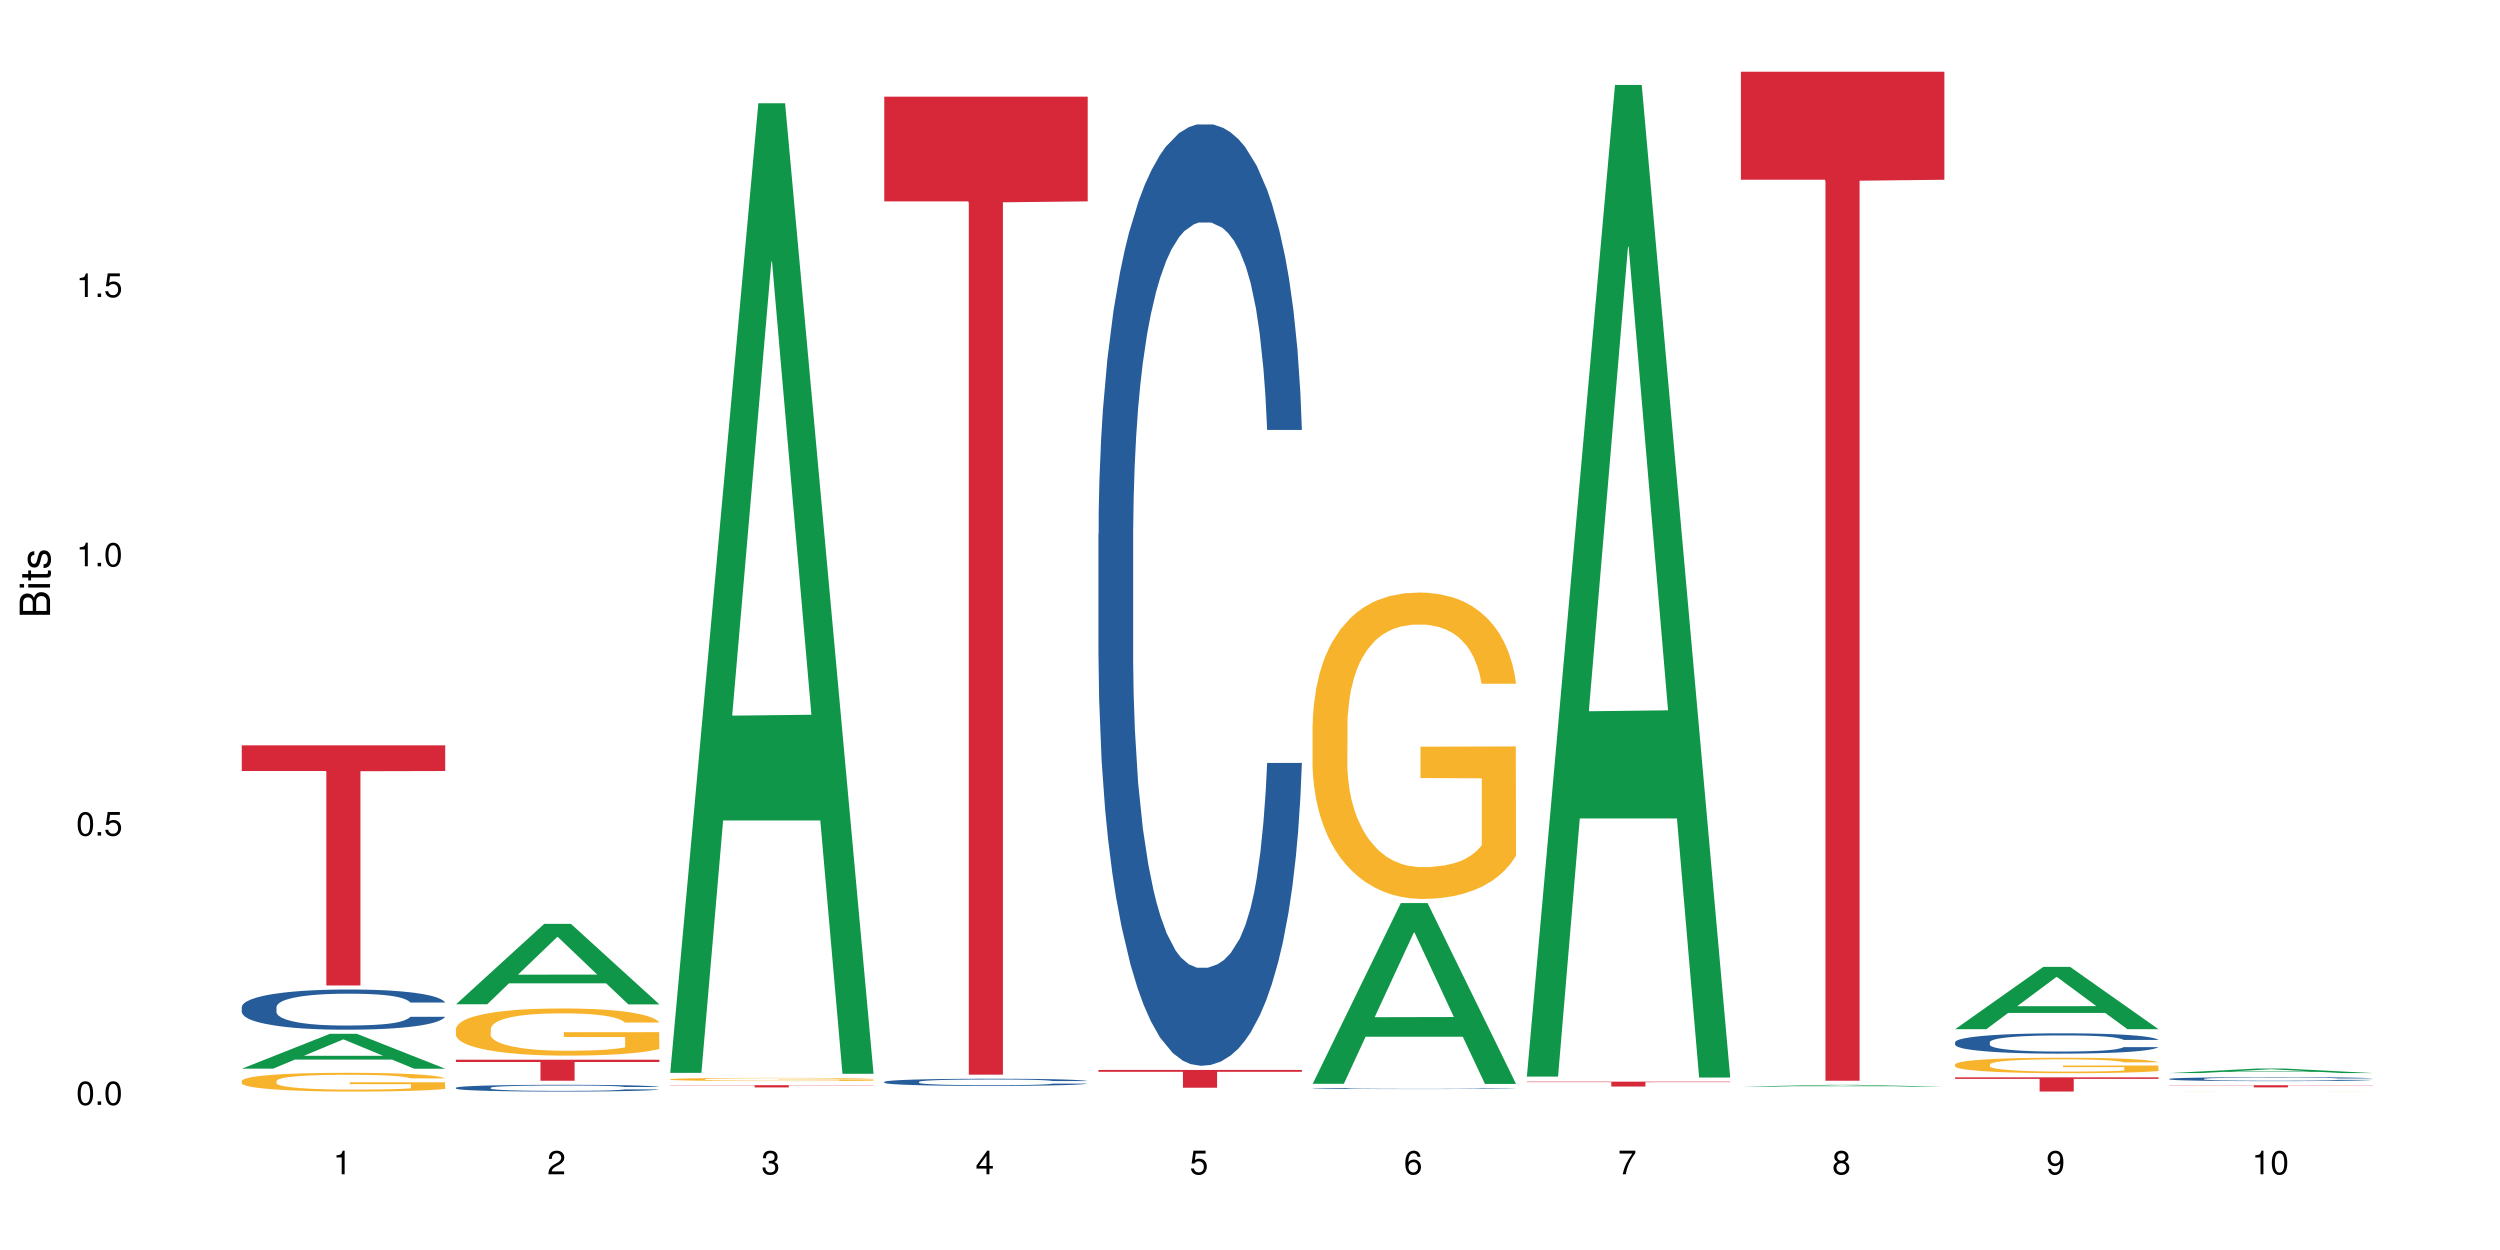 <?xml version="1.0" encoding="UTF-8"?>
<svg xmlns="http://www.w3.org/2000/svg" xmlns:xlink="http://www.w3.org/1999/xlink" width="720pt" height="360pt" viewBox="0 0 720 360" version="1.1">
<defs>
<g>
<symbol overflow="visible" id="glyph0-0">
<path style="stroke:none;" d=""/>
</symbol>
<symbol overflow="visible" id="glyph0-1">
<path style="stroke:none;" d="M 2.641 -6.797 C 2 -6.797 1.422 -6.531 1.078 -6.047 C 0.641 -5.453 0.406 -4.547 0.406 -3.297 C 0.406 -1 1.188 0.219 2.641 0.219 C 4.078 0.219 4.859 -1 4.859 -3.234 C 4.859 -4.562 4.656 -5.438 4.203 -6.047 C 3.844 -6.531 3.281 -6.797 2.641 -6.797 Z M 2.641 -6.047 C 3.547 -6.047 4 -5.125 4 -3.312 C 4 -1.375 3.562 -0.484 2.625 -0.484 C 1.734 -0.484 1.281 -1.422 1.281 -3.281 C 1.281 -5.141 1.734 -6.047 2.641 -6.047 Z M 2.641 -6.047 "/>
</symbol>
<symbol overflow="visible" id="glyph0-2">
<path style="stroke:none;" d="M 1.828 -1 L 0.828 -1 L 0.828 0 L 1.828 0 Z M 1.828 -1 "/>
</symbol>
<symbol overflow="visible" id="glyph0-3">
<path style="stroke:none;" d="M 4.562 -6.797 L 1.062 -6.797 L 0.547 -3.094 L 1.328 -3.094 C 1.719 -3.562 2.047 -3.734 2.578 -3.734 C 3.484 -3.734 4.062 -3.109 4.062 -2.094 C 4.062 -1.125 3.484 -0.531 2.578 -0.531 C 1.828 -0.531 1.375 -0.906 1.188 -1.672 L 0.328 -1.672 C 0.453 -1.109 0.547 -0.844 0.75 -0.594 C 1.125 -0.078 1.828 0.219 2.594 0.219 C 3.969 0.219 4.922 -0.781 4.922 -2.219 C 4.922 -3.562 4.031 -4.484 2.719 -4.484 C 2.25 -4.484 1.859 -4.359 1.469 -4.062 L 1.734 -5.969 L 4.562 -5.969 Z M 4.562 -6.797 "/>
</symbol>
<symbol overflow="visible" id="glyph0-4">
<path style="stroke:none;" d="M 2.484 -4.844 L 2.484 0 L 3.328 0 L 3.328 -6.797 L 2.766 -6.797 C 2.469 -5.75 2.281 -5.609 0.984 -5.453 L 0.984 -4.844 Z M 2.484 -4.844 "/>
</symbol>
<symbol overflow="visible" id="glyph0-5">
<path style="stroke:none;" d="M 4.859 -0.828 L 1.281 -0.828 C 1.359 -1.391 1.672 -1.75 2.5 -2.234 L 3.469 -2.75 C 4.406 -3.266 4.906 -3.969 4.906 -4.812 C 4.906 -5.375 4.672 -5.906 4.266 -6.266 C 3.859 -6.625 3.375 -6.797 2.719 -6.797 C 1.859 -6.797 1.219 -6.5 0.844 -5.922 C 0.609 -5.562 0.5 -5.125 0.484 -4.438 L 1.328 -4.438 C 1.359 -4.906 1.406 -5.188 1.531 -5.406 C 1.75 -5.812 2.188 -6.062 2.703 -6.062 C 3.469 -6.062 4.031 -5.516 4.031 -4.781 C 4.031 -4.25 3.719 -3.797 3.125 -3.438 L 2.234 -2.938 C 0.812 -2.141 0.406 -1.5 0.328 0 L 4.859 0 Z M 4.859 -0.828 "/>
</symbol>
<symbol overflow="visible" id="glyph0-6">
<path style="stroke:none;" d="M 2.125 -3.125 L 2.578 -3.125 C 3.516 -3.125 3.984 -2.703 3.984 -1.891 C 3.984 -1.031 3.469 -0.531 2.578 -0.531 C 1.656 -0.531 1.203 -0.984 1.156 -1.969 L 0.312 -1.969 C 0.344 -1.422 0.438 -1.078 0.609 -0.766 C 0.953 -0.109 1.625 0.219 2.547 0.219 C 3.953 0.219 4.859 -0.609 4.859 -1.906 C 4.859 -2.766 4.516 -3.25 3.703 -3.516 C 4.344 -3.766 4.656 -4.25 4.656 -4.938 C 4.656 -6.109 3.875 -6.797 2.578 -6.797 C 1.203 -6.797 0.484 -6.047 0.453 -4.609 L 1.297 -4.609 C 1.312 -5.016 1.344 -5.25 1.453 -5.453 C 1.641 -5.828 2.062 -6.062 2.594 -6.062 C 3.344 -6.062 3.797 -5.625 3.797 -4.906 C 3.797 -4.422 3.609 -4.141 3.25 -3.984 C 3.016 -3.891 2.719 -3.844 2.125 -3.844 Z M 2.125 -3.125 "/>
</symbol>
<symbol overflow="visible" id="glyph0-7">
<path style="stroke:none;" d="M 3.141 -1.625 L 3.141 0 L 3.984 0 L 3.984 -1.625 L 4.984 -1.625 L 4.984 -2.391 L 3.984 -2.391 L 3.984 -6.797 L 3.359 -6.797 L 0.266 -2.516 L 0.266 -1.625 Z M 3.141 -2.391 L 1 -2.391 L 3.141 -5.359 Z M 3.141 -2.391 "/>
</symbol>
<symbol overflow="visible" id="glyph0-8">
<path style="stroke:none;" d="M 4.781 -5.031 C 4.609 -6.141 3.891 -6.797 2.844 -6.797 C 2.094 -6.797 1.422 -6.438 1.031 -5.828 C 0.609 -5.172 0.406 -4.344 0.406 -3.094 C 0.406 -1.953 0.578 -1.234 0.984 -0.625 C 1.359 -0.078 1.953 0.219 2.703 0.219 C 3.984 0.219 4.922 -0.734 4.922 -2.078 C 4.922 -3.344 4.062 -4.234 2.844 -4.234 C 2.172 -4.234 1.641 -3.969 1.281 -3.469 C 1.281 -5.125 1.828 -6.047 2.797 -6.047 C 3.391 -6.047 3.797 -5.672 3.938 -5.031 Z M 2.734 -3.484 C 3.547 -3.484 4.062 -2.922 4.062 -2 C 4.062 -1.156 3.484 -0.531 2.703 -0.531 C 1.922 -0.531 1.328 -1.188 1.328 -2.047 C 1.328 -2.891 1.906 -3.484 2.734 -3.484 Z M 2.734 -3.484 "/>
</symbol>
<symbol overflow="visible" id="glyph0-9">
<path style="stroke:none;" d="M 4.984 -6.797 L 0.438 -6.797 L 0.438 -5.969 L 4.109 -5.969 C 2.5 -3.656 1.828 -2.234 1.328 0 L 2.219 0 C 2.594 -2.172 3.453 -4.047 4.984 -6.094 Z M 4.984 -6.797 "/>
</symbol>
<symbol overflow="visible" id="glyph0-10">
<path style="stroke:none;" d="M 3.75 -3.578 C 4.453 -4 4.688 -4.344 4.688 -4.984 C 4.688 -6.047 3.844 -6.797 2.641 -6.797 C 1.438 -6.797 0.594 -6.047 0.594 -4.984 C 0.594 -4.359 0.828 -4.016 1.516 -3.578 C 0.734 -3.203 0.359 -2.641 0.359 -1.891 C 0.359 -0.641 1.297 0.219 2.641 0.219 C 3.984 0.219 4.922 -0.641 4.922 -1.875 C 4.922 -2.641 4.531 -3.203 3.75 -3.578 Z M 2.641 -6.047 C 3.359 -6.047 3.812 -5.625 3.812 -4.969 C 3.812 -4.344 3.344 -3.922 2.641 -3.922 C 1.922 -3.922 1.453 -4.344 1.453 -4.984 C 1.453 -5.625 1.922 -6.047 2.641 -6.047 Z M 2.641 -3.203 C 3.484 -3.203 4.062 -2.672 4.062 -1.875 C 4.062 -1.062 3.484 -0.531 2.625 -0.531 C 1.797 -0.531 1.219 -1.078 1.219 -1.875 C 1.219 -2.672 1.797 -3.203 2.641 -3.203 Z M 2.641 -3.203 "/>
</symbol>
<symbol overflow="visible" id="glyph0-11">
<path style="stroke:none;" d="M 0.516 -1.547 C 0.672 -0.438 1.406 0.219 2.438 0.219 C 3.188 0.219 3.859 -0.141 4.266 -0.75 C 4.688 -1.406 4.891 -2.25 4.891 -3.484 C 4.891 -4.625 4.703 -5.359 4.312 -5.953 C 3.938 -6.5 3.344 -6.797 2.594 -6.797 C 1.297 -6.797 0.359 -5.844 0.359 -4.516 C 0.359 -3.25 1.234 -2.344 2.453 -2.344 C 3.094 -2.344 3.562 -2.578 4.016 -3.109 C 4 -1.453 3.469 -0.531 2.5 -0.531 C 1.906 -0.531 1.484 -0.906 1.359 -1.547 Z M 2.578 -6.062 C 3.375 -6.062 3.969 -5.406 3.969 -4.531 C 3.969 -3.688 3.375 -3.094 2.547 -3.094 C 1.734 -3.094 1.234 -3.672 1.234 -4.578 C 1.234 -5.438 1.797 -6.062 2.578 -6.062 Z M 2.578 -6.062 "/>
</symbol>
<symbol overflow="visible" id="glyph1-0">
<path style="stroke:none;" d=""/>
</symbol>
<symbol overflow="visible" id="glyph1-1">
<path style="stroke:none;" d="M 0 -0.953 L 0 -4.891 C 0 -5.719 -0.234 -6.344 -0.734 -6.797 C -1.188 -7.234 -1.812 -7.469 -2.5 -7.469 C -3.547 -7.469 -4.188 -7 -4.625 -5.875 C -4.984 -6.672 -5.641 -7.094 -6.531 -7.094 C -7.156 -7.094 -7.734 -6.859 -8.141 -6.391 C -8.562 -5.938 -8.75 -5.344 -8.75 -4.5 L -8.75 -0.953 Z M -4.984 -2.062 L -7.766 -2.062 L -7.766 -4.219 C -7.766 -4.844 -7.688 -5.203 -7.453 -5.5 C -7.219 -5.812 -6.859 -5.969 -6.375 -5.969 C -5.906 -5.969 -5.531 -5.812 -5.297 -5.5 C -5.062 -5.203 -4.984 -4.844 -4.984 -4.219 Z M -0.984 -2.062 L -4 -2.062 L -4 -4.781 C -4 -5.328 -3.859 -5.688 -3.578 -5.953 C -3.297 -6.219 -2.922 -6.359 -2.484 -6.359 C -2.062 -6.359 -1.688 -6.219 -1.406 -5.953 C -1.109 -5.688 -0.984 -5.328 -0.984 -4.781 Z M -0.984 -2.062 "/>
</symbol>
<symbol overflow="visible" id="glyph1-2">
<path style="stroke:none;" d="M -6.281 -1.797 L -6.281 -0.797 L 0 -0.797 L 0 -1.797 Z M -8.75 -1.797 L -8.75 -0.797 L -7.484 -0.797 L -7.484 -1.797 Z M -8.75 -1.797 "/>
</symbol>
<symbol overflow="visible" id="glyph1-3">
<path style="stroke:none;" d="M -6.281 -3.047 L -6.281 -2.016 L -8.016 -2.016 L -8.016 -1.016 L -6.281 -1.016 L -6.281 -0.172 L -5.469 -0.172 L -5.469 -1.016 L -0.719 -1.016 C -0.078 -1.016 0.281 -1.453 0.281 -2.234 C 0.281 -2.469 0.25 -2.719 0.188 -3.047 L -0.641 -3.047 C -0.609 -2.922 -0.594 -2.766 -0.594 -2.562 C -0.594 -2.141 -0.719 -2.016 -1.156 -2.016 L -5.469 -2.016 L -5.469 -3.047 Z M -6.281 -3.047 "/>
</symbol>
<symbol overflow="visible" id="glyph1-4">
<path style="stroke:none;" d="M -4.531 -5.25 C -5.766 -5.25 -6.469 -4.422 -6.469 -2.969 C -6.469 -1.516 -5.719 -0.562 -4.547 -0.562 C -3.562 -0.562 -3.094 -1.062 -2.734 -2.562 L -2.516 -3.484 C -2.344 -4.188 -2.094 -4.469 -1.625 -4.469 C -1.047 -4.469 -0.641 -3.875 -0.641 -3 C -0.641 -2.453 -0.797 -2 -1.062 -1.75 C -1.25 -1.594 -1.422 -1.531 -1.875 -1.469 L -1.875 -0.406 C -0.422 -0.453 0.281 -1.266 0.281 -2.922 C 0.281 -4.5 -0.5 -5.516 -1.719 -5.516 C -2.656 -5.516 -3.172 -4.984 -3.469 -3.734 L -3.703 -2.766 C -3.891 -1.953 -4.156 -1.609 -4.594 -1.609 C -5.172 -1.609 -5.547 -2.125 -5.547 -2.938 C -5.547 -3.75 -5.203 -4.172 -4.531 -4.203 Z M -4.531 -5.25 "/>
</symbol>
</g>
</defs>
<g id="surface91506">
<rect x="0" y="0" width="720" height="360" style="fill:rgb(100%,100%,100%);fill-opacity:1;stroke:none;"/>
<path style=" stroke:none;fill-rule:nonzero;fill:rgb(6.275%,58.824%,28.235%);fill-opacity:1;" d="M 69.629 307.777 L 69.691 307.77 L 95.047 297.73 L 102.746 297.73 L 128.223 307.789 L 119.273 307.789 L 112.887 305.164 L 84.902 305.164 L 78.645 307.777 L 69.629 307.777 L 87.598 304.078 L 110.32 304.066 L 98.988 299.375 L 98.863 299.363 L 98.738 299.395 L 87.535 304.066 L 87.598 304.078 Z M 69.629 307.777 "/>
<path style=" stroke:none;fill-rule:nonzero;fill:rgb(14.51%,36.078%,60%);fill-opacity:1;" d="M 69.629 290.02 L 69.699 290.008 L 69.699 289.754 L 69.914 289.352 L 70.414 288.844 L 70.914 288.496 L 72.203 287.871 L 73.988 287.27 L 75.848 286.805 L 77.203 286.531 L 78.418 286.32 L 81.207 285.93 L 82.992 285.727 L 84.922 285.547 L 87.281 285.367 L 88.996 285.262 L 92.852 285.094 L 95.711 285.02 L 97.926 284.988 L 102.715 284.988 L 105.574 285.031 L 107.645 285.082 L 109.93 285.168 L 111.859 285.262 L 115.219 285.496 L 118.219 285.789 L 119.578 285.961 L 121.723 286.289 L 123.367 286.605 L 124.508 286.879 L 125.797 287.27 L 126.938 287.746 L 127.797 288.285 L 128.223 288.738 L 118.219 288.738 L 117.719 288.316 L 117.148 287.988 L 116.078 287.555 L 115.004 287.25 L 113.504 286.941 L 112.148 286.742 L 110.289 286.539 L 108.645 286.414 L 106.93 286.32 L 105.285 286.254 L 102.141 286.191 L 98.5 286.191 L 97.141 286.215 L 94.355 286.297 L 92.852 286.371 L 90.711 286.52 L 89.207 286.656 L 87.422 286.867 L 86.207 287.047 L 84.707 287.324 L 83.637 287.566 L 82.422 287.914 L 81.707 288.18 L 81.062 288.477 L 80.492 288.824 L 80.062 289.195 L 79.777 289.586 L 79.633 289.965 L 79.633 291.605 L 79.777 291.984 L 80.133 292.43 L 81.062 293.074 L 82.422 293.633 L 83.992 294.078 L 85.492 294.395 L 86.352 294.543 L 87.492 294.711 L 89.281 294.926 L 91.852 295.137 L 93.352 295.219 L 95.641 295.305 L 97.996 295.348 L 101.141 295.348 L 103.93 295.305 L 105.785 295.25 L 107.715 295.168 L 110.359 294.988 L 112.004 294.816 L 113.434 294.617 L 114.504 294.418 L 115.219 294.246 L 116.293 293.918 L 117.148 293.559 L 117.793 293.191 L 118.219 292.832 L 128.223 292.832 L 127.797 293.254 L 127.152 293.664 L 126.508 293.973 L 125.508 294.344 L 124.367 294.672 L 122.723 295.039 L 121.363 295.285 L 119.578 295.547 L 117.934 295.75 L 116.148 295.93 L 113.504 296.141 L 111.789 296.246 L 109.93 296.34 L 107.715 296.426 L 104.93 296.5 L 101.93 296.543 L 99.141 296.551 L 96.141 296.531 L 93.926 296.488 L 90.996 296.395 L 87.352 296.203 L 84.707 296.004 L 82.633 295.801 L 80.848 295.59 L 78.848 295.305 L 76.273 294.84 L 74.703 294.48 L 73.633 294.184 L 72.418 293.773 L 71.559 293.402 L 70.559 292.809 L 69.844 292.059 L 69.629 291.477 Z M 69.629 290.02 "/>
<path style=" stroke:none;fill-rule:nonzero;fill:rgb(96.863%,70.196%,16.863%);fill-opacity:1;" d="M 69.629 311.281 L 69.699 311.277 L 69.699 311.18 L 69.988 310.957 L 70.703 310.652 L 71.629 310.398 L 72.629 310.203 L 73.273 310.098 L 74.344 309.949 L 75.273 309.84 L 77.633 309.621 L 80.633 309.414 L 82.277 309.324 L 84.137 309.238 L 86.777 309.145 L 87.992 309.109 L 91.711 309.031 L 95.926 308.984 L 100.57 308.969 L 102.715 308.973 L 105.645 308.992 L 109.645 309.047 L 111.934 309.098 L 113.719 309.145 L 115.578 309.211 L 117.863 309.309 L 120.008 309.426 L 121.723 309.547 L 123.438 309.695 L 124.867 309.852 L 126.082 310.023 L 127.152 310.23 L 127.797 310.402 L 128.223 310.578 L 118.293 310.578 L 117.719 310.402 L 117.078 310.27 L 116.004 310.109 L 114.934 309.988 L 113.863 309.895 L 111.859 309.766 L 110.145 309.688 L 108.004 309.621 L 105.93 309.574 L 103.57 309.547 L 102.141 309.535 L 98.355 309.535 L 94.926 309.57 L 92.926 309.609 L 91.496 309.648 L 89.496 309.723 L 88.281 309.781 L 87.566 309.82 L 85.422 309.977 L 83.992 310.113 L 83.207 310.207 L 82.207 310.355 L 81.492 310.488 L 80.707 310.684 L 80.277 310.832 L 79.703 311.168 L 79.633 312.059 L 79.848 312.246 L 80.277 312.445 L 80.848 312.625 L 81.707 312.812 L 82.562 312.953 L 84.062 313.148 L 85.352 313.273 L 86.352 313.359 L 88.281 313.492 L 89.066 313.535 L 90.922 313.625 L 92.852 313.695 L 95.211 313.754 L 96.996 313.785 L 99.855 313.809 L 103.5 313.809 L 107.789 313.777 L 110.504 313.738 L 112.359 313.699 L 113.574 313.664 L 115.078 313.609 L 116.148 313.562 L 117.148 313.508 L 118.363 313.422 L 118.363 312.246 L 100.715 312.238 L 100.715 311.688 L 128.152 311.684 L 128.223 313.609 L 126.723 313.742 L 124.867 313.871 L 123.078 313.973 L 121.223 314.055 L 118.578 314.148 L 116.434 314.207 L 113.148 314.277 L 110.145 314.32 L 107 314.352 L 104.215 314.367 L 100.93 314.371 L 97.996 314.359 L 94.855 314.332 L 92.352 314.293 L 90.066 314.242 L 87.781 314.18 L 84.922 314.074 L 83.062 313.992 L 81.133 313.887 L 79.203 313.766 L 77.488 313.629 L 76.348 313.527 L 75.203 313.41 L 73.988 313.262 L 72.844 313.094 L 71.988 312.941 L 71.203 312.766 L 70.629 312.605 L 70.059 312.383 L 69.773 312.203 L 69.629 312.051 Z M 69.629 311.281 "/>
<path style=" stroke:none;fill-rule:nonzero;fill:rgb(83.922%,15.686%,22.353%);fill-opacity:1;" d="M 69.629 214.648 L 128.223 214.648 L 128.223 222.051 L 103.805 222.113 L 103.805 283.809 L 93.98 283.809 L 93.98 222.18 L 93.836 222.051 L 69.629 222.051 Z M 69.629 214.648 "/>
<path style=" stroke:none;fill-rule:nonzero;fill:rgb(6.275%,58.824%,28.235%);fill-opacity:1;" d="M 131.309 289.234 L 131.371 289.215 L 156.727 266.074 L 164.426 266.074 L 189.902 289.258 L 180.953 289.258 L 174.566 283.207 L 146.582 283.207 L 140.324 289.234 L 131.309 289.234 L 149.273 280.703 L 172 280.68 L 160.668 269.863 L 160.543 269.84 L 160.418 269.906 L 149.211 280.68 L 149.273 280.703 Z M 131.309 289.234 "/>
<path style=" stroke:none;fill-rule:nonzero;fill:rgb(14.51%,36.078%,60%);fill-opacity:1;" d="M 131.309 313.27 L 131.379 313.266 L 131.379 313.227 L 131.594 313.156 L 132.094 313.07 L 132.594 313.012 L 133.883 312.906 L 135.668 312.805 L 137.523 312.727 L 138.883 312.68 L 140.098 312.645 L 142.883 312.578 L 144.672 312.547 L 146.602 312.516 L 148.957 312.484 L 150.672 312.469 L 154.531 312.438 L 157.391 312.426 L 159.605 312.422 L 164.395 312.422 L 167.25 312.43 L 169.324 312.438 L 171.609 312.453 L 173.539 312.469 L 176.898 312.508 L 179.898 312.555 L 181.258 312.586 L 183.402 312.641 L 185.043 312.695 L 186.188 312.738 L 187.473 312.805 L 188.617 312.887 L 189.477 312.977 L 189.902 313.055 L 179.898 313.055 L 179.398 312.98 L 178.828 312.926 L 177.758 312.855 L 176.684 312.801 L 175.184 312.75 L 173.824 312.715 L 171.969 312.684 L 170.324 312.66 L 168.609 312.645 L 166.965 312.633 L 163.82 312.625 L 160.176 312.625 L 158.82 312.629 L 156.031 312.641 L 154.531 312.656 L 152.387 312.68 L 150.887 312.703 L 149.102 312.738 L 147.887 312.77 L 146.387 312.816 L 145.312 312.855 L 144.098 312.914 L 143.387 312.961 L 142.742 313.008 L 142.172 313.066 L 141.742 313.129 L 141.457 313.195 L 141.312 313.262 L 141.312 313.535 L 141.457 313.602 L 141.812 313.676 L 142.742 313.785 L 144.098 313.879 L 145.672 313.953 L 147.172 314.008 L 148.031 314.031 L 149.172 314.059 L 150.961 314.098 L 153.531 314.133 L 155.031 314.145 L 157.32 314.16 L 159.676 314.168 L 162.82 314.168 L 165.609 314.16 L 167.465 314.152 L 169.395 314.137 L 172.039 314.105 L 173.684 314.078 L 175.113 314.043 L 176.184 314.012 L 176.898 313.98 L 177.969 313.926 L 178.828 313.867 L 179.473 313.805 L 179.898 313.742 L 189.902 313.742 L 189.477 313.816 L 188.832 313.883 L 188.188 313.938 L 187.188 314 L 186.047 314.055 L 184.402 314.117 L 183.043 314.156 L 181.258 314.203 L 179.613 314.234 L 177.828 314.266 L 175.184 314.301 L 173.469 314.32 L 171.609 314.336 L 169.395 314.348 L 166.609 314.363 L 163.605 314.367 L 160.82 314.371 L 157.82 314.367 L 155.605 314.359 L 152.676 314.344 L 149.031 314.312 L 146.387 314.277 L 144.312 314.242 L 142.527 314.207 L 140.527 314.16 L 137.953 314.082 L 136.383 314.02 L 135.309 313.973 L 134.094 313.902 L 133.238 313.84 L 132.238 313.738 L 131.523 313.613 L 131.309 313.516 Z M 131.309 313.27 "/>
<path style=" stroke:none;fill-rule:nonzero;fill:rgb(96.863%,70.196%,16.863%);fill-opacity:1;" d="M 131.309 296.254 L 131.379 296.242 L 131.379 295.996 L 131.664 295.438 L 132.379 294.668 L 133.309 294.035 L 134.309 293.539 L 134.953 293.277 L 136.023 292.906 L 136.953 292.633 L 139.312 292.074 L 142.312 291.555 L 143.957 291.328 L 145.812 291.121 L 148.457 290.883 L 149.672 290.797 L 153.391 290.598 L 157.605 290.473 L 162.25 290.438 L 164.395 290.449 L 167.324 290.5 L 171.324 290.637 L 173.613 290.758 L 175.398 290.883 L 177.254 291.043 L 179.543 291.293 L 181.688 291.59 L 183.402 291.887 L 185.117 292.262 L 186.547 292.656 L 187.762 293.09 L 188.832 293.613 L 189.477 294.047 L 189.902 294.48 L 179.973 294.48 L 179.398 294.047 L 178.758 293.711 L 177.684 293.301 L 176.613 293.004 L 175.539 292.77 L 173.539 292.445 L 171.824 292.25 L 169.68 292.074 L 167.609 291.961 L 165.25 291.887 L 163.82 291.863 L 160.035 291.863 L 156.605 291.949 L 154.605 292.051 L 153.176 292.148 L 151.172 292.336 L 149.957 292.484 L 149.246 292.582 L 147.102 292.969 L 145.672 293.316 L 144.887 293.551 L 143.887 293.922 L 143.172 294.258 L 142.383 294.754 L 141.957 295.125 L 141.383 295.969 L 141.312 298.203 L 141.527 298.676 L 141.957 299.184 L 142.527 299.629 L 143.387 300.102 L 144.242 300.461 L 145.742 300.945 L 147.027 301.266 L 148.031 301.477 L 149.957 301.812 L 150.746 301.926 L 152.602 302.148 L 154.531 302.32 L 156.891 302.469 L 158.676 302.543 L 161.535 302.605 L 165.18 302.605 L 169.469 302.531 L 172.184 302.434 L 174.039 302.332 L 175.254 302.246 L 176.754 302.109 L 177.828 301.988 L 178.828 301.852 L 180.043 301.641 L 180.043 298.676 L 162.391 298.66 L 162.391 297.273 L 189.832 297.262 L 189.902 302.109 L 188.402 302.445 L 186.547 302.77 L 184.758 303.016 L 182.902 303.227 L 180.258 303.461 L 178.113 303.613 L 174.824 303.785 L 171.824 303.898 L 168.68 303.973 L 165.895 304.008 L 162.605 304.02 L 159.676 303.996 L 156.531 303.922 L 154.031 303.824 L 151.746 303.699 L 149.457 303.539 L 146.602 303.277 L 144.742 303.066 L 142.812 302.805 L 140.883 302.496 L 139.168 302.16 L 138.027 301.898 L 136.883 301.602 L 135.668 301.23 L 134.523 300.809 L 133.668 300.422 L 132.879 299.988 L 132.309 299.578 L 131.738 299.023 L 131.453 298.574 L 131.309 298.191 Z M 131.309 296.254 "/>
<path style=" stroke:none;fill-rule:nonzero;fill:rgb(83.922%,15.686%,22.353%);fill-opacity:1;" d="M 131.309 305.199 L 189.902 305.199 L 189.902 305.848 L 165.484 305.852 L 165.484 311.242 L 155.656 311.242 L 155.656 305.859 L 155.516 305.848 L 131.309 305.848 Z M 131.309 305.199 "/>
<path style=" stroke:none;fill-rule:nonzero;fill:rgb(6.275%,58.824%,28.235%);fill-opacity:1;" d="M 192.988 308.988 L 193.051 308.727 L 218.402 29.738 L 226.105 29.738 L 251.582 309.25 L 242.629 309.25 L 236.246 236.289 L 208.262 236.289 L 202.004 308.988 L 192.988 308.988 L 210.953 206.105 L 233.68 205.844 L 222.348 75.402 L 222.223 75.141 L 222.098 75.93 L 210.891 205.844 L 210.953 206.105 Z M 192.988 308.988 "/>
<path style=" stroke:none;fill-rule:nonzero;fill:rgb(14.51%,36.078%,60%);fill-opacity:1;" d="M 192.988 314.363 L 194.273 314.363 L 195.559 314.359 L 250.297 314.359 L 251.152 314.363 L 251.582 314.363 L 241.078 314.363 L 240.508 314.359 L 205.777 314.359 L 205.062 314.363 L 202.992 314.363 L 203.133 314.367 L 215.211 314.367 L 216.711 314.371 L 229.145 314.371 L 231.074 314.367 L 251.582 314.367 L 246.082 314.367 L 244.723 314.371 L 202.207 314.371 L 199.633 314.367 L 193.203 314.367 Z M 192.988 314.363 "/>
<path style=" stroke:none;fill-rule:nonzero;fill:rgb(96.863%,70.196%,16.863%);fill-opacity:1;" d="M 192.988 310.824 L 193.059 310.824 L 193.059 310.809 L 193.344 310.77 L 194.059 310.719 L 194.988 310.676 L 195.988 310.641 L 196.633 310.625 L 197.703 310.598 L 198.633 310.578 L 200.992 310.543 L 203.992 310.508 L 205.637 310.492 L 207.492 310.477 L 210.137 310.461 L 211.352 310.453 L 215.066 310.441 L 219.285 310.434 L 223.93 310.43 L 226.074 310.43 L 229.004 310.434 L 233.004 310.445 L 235.289 310.453 L 237.078 310.461 L 238.934 310.473 L 241.223 310.488 L 243.367 310.508 L 245.082 310.527 L 246.797 310.555 L 248.223 310.582 L 249.438 310.609 L 250.512 310.645 L 251.152 310.676 L 251.582 310.703 L 241.648 310.703 L 241.078 310.676 L 240.434 310.652 L 239.363 310.625 L 238.293 310.605 L 237.219 310.59 L 235.219 310.566 L 233.504 310.555 L 231.359 310.543 L 229.289 310.535 L 226.93 310.527 L 221.715 310.527 L 218.285 310.531 L 216.281 310.539 L 214.855 310.547 L 212.852 310.559 L 211.637 310.57 L 210.922 310.574 L 208.781 310.602 L 207.352 310.625 L 206.566 310.641 L 205.562 310.668 L 204.852 310.691 L 204.062 310.723 L 203.637 310.75 L 203.062 310.805 L 202.992 310.957 L 203.207 310.988 L 203.637 311.023 L 204.207 311.055 L 205.062 311.086 L 205.922 311.109 L 207.422 311.145 L 208.707 311.164 L 209.707 311.18 L 211.637 311.203 L 212.426 311.211 L 214.281 311.223 L 216.211 311.234 L 218.57 311.246 L 220.355 311.25 L 223.215 311.254 L 226.859 311.254 L 231.145 311.25 L 233.863 311.242 L 235.719 311.238 L 236.934 311.23 L 238.434 311.223 L 239.508 311.215 L 240.508 311.203 L 241.723 311.191 L 241.723 310.988 L 224.07 310.988 L 224.07 310.895 L 251.512 310.895 L 251.582 311.223 L 250.082 311.246 L 248.223 311.266 L 246.438 311.285 L 244.578 311.297 L 241.938 311.312 L 239.793 311.324 L 236.504 311.336 L 233.504 311.344 L 230.359 311.348 L 227.574 311.352 L 221.355 311.352 L 218.211 311.344 L 215.711 311.34 L 213.426 311.328 L 211.137 311.32 L 208.281 311.301 L 206.422 311.285 L 204.492 311.27 L 202.562 311.246 L 200.848 311.227 L 199.703 311.207 L 198.562 311.188 L 197.348 311.164 L 196.203 311.133 L 195.348 311.109 L 194.559 311.078 L 193.988 311.051 L 193.418 311.012 L 193.129 310.98 L 192.988 310.957 Z M 192.988 310.824 "/>
<path style=" stroke:none;fill-rule:nonzero;fill:rgb(83.922%,15.686%,22.353%);fill-opacity:1;" d="M 192.988 312.531 L 251.582 312.531 L 251.582 312.602 L 227.164 312.602 L 227.164 313.18 L 217.336 313.18 L 217.336 312.602 L 192.988 312.602 Z M 192.988 312.531 "/>
<path style=" stroke:none;fill-rule:nonzero;fill:rgb(14.51%,36.078%,60%);fill-opacity:1;" d="M 254.668 311.574 L 254.738 311.574 L 254.738 311.527 L 254.953 311.457 L 255.453 311.367 L 255.953 311.305 L 257.238 311.191 L 259.027 311.086 L 260.883 311.004 L 262.242 310.953 L 263.457 310.914 L 266.242 310.848 L 268.031 310.809 L 269.957 310.777 L 272.316 310.746 L 274.031 310.727 L 277.891 310.695 L 280.75 310.684 L 282.965 310.68 L 287.75 310.68 L 290.609 310.688 L 292.684 310.695 L 294.969 310.711 L 296.898 310.727 L 300.258 310.77 L 303.258 310.82 L 304.617 310.852 L 306.758 310.91 L 308.402 310.965 L 309.547 311.016 L 310.832 311.086 L 311.977 311.172 L 312.832 311.266 L 313.262 311.348 L 303.258 311.348 L 302.758 311.273 L 302.188 311.215 L 301.113 311.137 L 300.043 311.082 L 298.543 311.027 L 297.184 310.992 L 295.328 310.957 L 293.684 310.934 L 291.969 310.914 L 290.324 310.902 L 287.18 310.895 L 283.535 310.895 L 282.18 310.898 L 279.391 310.91 L 277.891 310.926 L 275.746 310.953 L 274.246 310.977 L 272.461 311.012 L 271.246 311.047 L 269.746 311.094 L 268.672 311.137 L 267.457 311.199 L 266.742 311.246 L 266.102 311.301 L 265.527 311.363 L 265.102 311.43 L 264.812 311.496 L 264.672 311.566 L 264.672 311.859 L 264.812 311.926 L 265.172 312.004 L 266.102 312.121 L 267.457 312.219 L 269.031 312.297 L 270.531 312.355 L 271.387 312.383 L 272.531 312.41 L 274.316 312.449 L 276.891 312.488 L 278.391 312.5 L 280.676 312.516 L 283.035 312.523 L 286.18 312.523 L 288.965 312.516 L 290.824 312.508 L 292.754 312.492 L 295.398 312.461 L 297.043 312.43 L 298.469 312.395 L 299.543 312.359 L 300.258 312.328 L 301.328 312.27 L 302.188 312.207 L 302.828 312.141 L 303.258 312.074 L 313.262 312.074 L 312.832 312.152 L 312.191 312.227 L 311.547 312.281 L 310.547 312.344 L 309.402 312.402 L 307.762 312.469 L 306.402 312.512 L 304.617 312.559 L 302.973 312.598 L 301.188 312.629 L 298.543 312.664 L 296.828 312.684 L 294.969 312.703 L 292.754 312.715 L 289.969 312.73 L 286.965 312.738 L 284.18 312.738 L 281.176 312.734 L 278.961 312.727 L 276.031 312.711 L 272.387 312.676 L 269.746 312.641 L 267.672 312.605 L 265.887 312.566 L 263.887 312.516 L 261.312 312.434 L 259.742 312.371 L 258.668 312.316 L 257.453 312.242 L 256.598 312.18 L 255.598 312.074 L 254.883 311.938 L 254.668 311.836 Z M 254.668 311.574 "/>
<path style=" stroke:none;fill-rule:nonzero;fill:rgb(83.922%,15.686%,22.353%);fill-opacity:1;" d="M 254.668 27.848 L 313.262 27.848 L 313.262 57.996 L 288.84 58.262 L 288.84 309.5 L 279.016 309.5 L 279.016 58.527 L 278.875 57.996 L 254.668 57.996 Z M 254.668 27.848 "/>
<path style=" stroke:none;fill-rule:nonzero;fill:rgb(14.51%,36.078%,60%);fill-opacity:1;" d="M 316.348 153.805 L 316.418 153.559 L 316.418 147.609 L 316.633 138.191 L 317.133 126.297 L 317.633 118.121 L 318.918 103.5 L 320.703 89.375 L 322.562 78.469 L 323.922 72.027 L 325.137 67.07 L 327.922 57.902 L 329.707 53.191 L 331.637 48.98 L 333.996 44.766 L 335.711 42.289 L 339.57 38.324 L 342.43 36.59 L 344.645 35.848 L 349.43 35.848 L 352.289 36.836 L 354.363 38.078 L 356.648 40.059 L 358.578 42.289 L 361.938 47.742 L 364.938 54.68 L 366.293 58.645 L 368.438 66.328 L 370.082 73.762 L 371.227 80.203 L 372.512 89.375 L 373.656 100.523 L 374.512 113.164 L 374.941 123.82 L 364.938 123.82 L 364.438 113.906 L 363.867 106.227 L 362.793 96.066 L 361.723 88.879 L 360.223 81.691 L 358.863 76.984 L 357.004 72.273 L 355.363 69.301 L 353.648 67.07 L 352.004 65.582 L 348.859 64.098 L 345.215 64.098 L 343.855 64.594 L 341.07 66.574 L 339.57 68.309 L 337.426 71.777 L 335.926 75 L 334.141 79.957 L 332.926 84.168 L 331.422 90.613 L 330.352 96.312 L 329.137 104.492 L 328.422 110.688 L 327.777 117.625 L 327.207 125.801 L 326.777 134.477 L 326.492 143.645 L 326.352 152.566 L 326.352 190.977 L 326.492 199.898 L 326.852 210.305 L 327.777 225.422 L 329.137 238.559 L 330.707 248.965 L 332.211 256.398 L 333.066 259.867 L 334.211 263.832 L 335.996 268.789 L 338.57 273.746 L 340.07 275.73 L 342.355 277.711 L 344.715 278.703 L 347.859 278.703 L 350.645 277.711 L 352.504 276.473 L 354.434 274.488 L 357.078 270.277 L 358.719 266.312 L 360.148 261.602 L 361.223 256.895 L 361.938 252.93 L 363.008 245.246 L 363.867 236.82 L 364.508 228.148 L 364.938 219.723 L 374.941 219.723 L 374.512 229.637 L 373.871 239.301 L 373.227 246.488 L 372.227 255.16 L 371.082 262.844 L 369.438 271.516 L 368.082 277.215 L 366.293 283.41 L 364.652 288.121 L 362.863 292.332 L 360.223 297.289 L 358.508 299.766 L 356.648 301.996 L 354.434 303.98 L 351.645 305.715 L 348.645 306.707 L 345.859 306.953 L 342.855 306.457 L 340.641 305.465 L 337.711 303.234 L 334.066 298.773 L 331.422 294.066 L 329.352 289.359 L 327.566 284.402 L 325.562 277.711 L 322.992 266.809 L 321.418 258.383 L 320.348 251.441 L 319.133 241.777 L 318.273 233.105 L 317.273 219.227 L 316.559 201.633 L 316.348 188.004 Z M 316.348 153.805 "/>
<path style=" stroke:none;fill-rule:nonzero;fill:rgb(83.922%,15.686%,22.353%);fill-opacity:1;" d="M 316.348 308.133 L 374.941 308.133 L 374.941 308.684 L 350.52 308.688 L 350.52 313.266 L 340.695 313.266 L 340.695 308.691 L 340.555 308.684 L 316.348 308.684 Z M 316.348 308.133 "/>
<path style=" stroke:none;fill-rule:nonzero;fill:rgb(6.275%,58.824%,28.235%);fill-opacity:1;" d="M 378.023 312.129 L 378.086 312.082 L 403.441 260.074 L 411.141 260.074 L 436.621 312.18 L 427.668 312.18 L 421.281 298.578 L 393.301 298.578 L 387.039 312.129 L 378.023 312.129 L 395.992 292.953 L 418.715 292.902 L 407.387 268.586 L 407.262 268.539 L 407.137 268.684 L 395.93 292.902 L 395.992 292.953 Z M 378.023 312.129 "/>
<path style=" stroke:none;fill-rule:nonzero;fill:rgb(14.51%,36.078%,60%);fill-opacity:1;" d="M 378.023 313.484 L 378.098 313.484 L 378.098 313.477 L 378.312 313.469 L 379.312 313.445 L 380.598 313.43 L 382.383 313.414 L 384.242 313.402 L 385.602 313.398 L 386.812 313.391 L 389.602 313.383 L 391.387 313.379 L 393.316 313.371 L 395.676 313.367 L 397.391 313.367 L 401.25 313.363 L 404.105 313.359 L 416.039 313.359 L 418.328 313.363 L 420.258 313.367 L 423.613 313.371 L 426.617 313.379 L 427.973 313.383 L 430.117 313.391 L 431.762 313.398 L 432.906 313.406 L 434.191 313.414 L 435.336 313.426 L 436.191 313.441 L 436.621 313.453 L 426.617 313.453 L 426.117 313.441 L 425.543 313.434 L 424.473 313.422 L 423.402 313.414 L 421.898 313.406 L 420.543 313.402 L 418.684 313.398 L 417.039 313.395 L 415.324 313.391 L 402.75 313.391 L 401.25 313.395 L 399.105 313.398 L 397.605 313.402 L 395.816 313.406 L 394.602 313.41 L 393.102 313.418 L 392.031 313.422 L 390.816 313.434 L 390.102 313.438 L 389.457 313.445 L 388.887 313.453 L 388.457 313.465 L 388.172 313.473 L 388.027 313.484 L 388.027 313.523 L 388.172 313.535 L 388.531 313.543 L 389.457 313.562 L 390.816 313.574 L 392.387 313.586 L 393.891 313.594 L 394.746 313.598 L 395.891 313.602 L 397.676 313.605 L 400.25 313.613 L 401.75 313.613 L 404.035 313.617 L 412.324 313.617 L 414.184 313.613 L 416.113 313.613 L 418.758 313.609 L 420.398 313.605 L 421.828 313.598 L 422.902 313.594 L 423.613 313.59 L 424.688 313.582 L 425.543 313.574 L 426.617 313.555 L 436.621 313.555 L 436.191 313.566 L 435.547 313.574 L 434.906 313.582 L 433.906 313.594 L 432.762 313.602 L 431.117 313.609 L 429.762 313.617 L 427.973 313.621 L 426.332 313.629 L 424.543 313.633 L 421.898 313.637 L 420.184 313.641 L 418.328 313.641 L 416.113 313.645 L 413.324 313.645 L 410.324 313.648 L 404.535 313.648 L 402.32 313.645 L 399.391 313.645 L 395.746 313.641 L 393.102 313.633 L 391.031 313.629 L 389.242 313.625 L 387.242 313.617 L 384.672 313.605 L 383.098 313.598 L 382.027 313.59 L 380.812 313.578 L 379.953 313.57 L 378.953 313.555 L 378.238 313.535 L 378.023 313.52 Z M 378.023 313.484 "/>
<path style=" stroke:none;fill-rule:nonzero;fill:rgb(96.863%,70.196%,16.863%);fill-opacity:1;" d="M 378.023 208.441 L 378.098 208.363 L 378.098 206.75 L 378.383 203.125 L 379.098 198.125 L 380.027 194.016 L 381.027 190.793 L 381.668 189.098 L 382.742 186.68 L 383.672 184.91 L 386.027 181.281 L 389.031 177.898 L 390.672 176.445 L 392.531 175.074 L 395.176 173.543 L 396.391 172.98 L 400.105 171.691 L 404.32 170.887 L 408.965 170.645 L 411.109 170.723 L 414.039 171.047 L 418.043 171.934 L 420.328 172.738 L 422.113 173.543 L 423.973 174.594 L 426.258 176.203 L 428.402 178.137 L 430.117 180.074 L 431.832 182.492 L 433.262 185.07 L 434.477 187.891 L 435.547 191.277 L 436.191 194.098 L 436.621 196.918 L 426.688 196.918 L 426.117 194.098 L 425.473 191.922 L 424.402 189.262 L 423.328 187.328 L 422.258 185.797 L 420.258 183.699 L 418.543 182.41 L 416.398 181.281 L 414.324 180.555 L 411.969 180.074 L 410.539 179.91 L 406.75 179.91 L 403.32 180.477 L 401.32 181.121 L 399.891 181.766 L 397.891 182.973 L 396.676 183.941 L 395.961 184.586 L 393.816 187.086 L 392.387 189.34 L 391.602 190.871 L 390.602 193.289 L 389.887 195.465 L 389.102 198.691 L 388.672 201.109 L 388.102 206.59 L 388.027 221.098 L 388.242 224.16 L 388.672 227.465 L 389.242 230.363 L 390.102 233.426 L 390.961 235.766 L 392.461 238.906 L 393.746 241.004 L 394.746 242.375 L 396.676 244.551 L 397.461 245.273 L 399.32 246.727 L 401.25 247.855 L 403.605 248.82 L 405.395 249.305 L 408.25 249.707 L 411.895 249.707 L 416.184 249.223 L 418.898 248.578 L 420.758 247.934 L 421.973 247.371 L 423.473 246.484 L 424.543 245.676 L 425.543 244.789 L 426.758 243.422 L 426.758 224.16 L 409.109 224.078 L 409.109 215.051 L 436.551 214.969 L 436.621 246.484 L 435.121 248.66 L 433.262 250.754 L 431.477 252.367 L 429.617 253.738 L 426.973 255.27 L 424.828 256.234 L 421.543 257.363 L 418.543 258.09 L 415.398 258.574 L 412.609 258.816 L 409.324 258.895 L 406.395 258.734 L 403.25 258.25 L 400.75 257.605 L 398.461 256.801 L 396.176 255.75 L 393.316 254.059 L 391.461 252.688 L 389.531 250.996 L 387.602 248.98 L 385.887 246.805 L 384.742 245.113 L 383.598 243.18 L 382.383 240.762 L 381.242 238.02 L 380.383 235.523 L 379.598 232.703 L 379.027 230.043 L 378.453 226.414 L 378.168 223.516 L 378.023 221.016 Z M 378.023 208.441 "/>
<path style=" stroke:none;fill-rule:nonzero;fill:rgb(6.275%,58.824%,28.235%);fill-opacity:1;" d="M 439.703 310.062 L 439.766 309.797 L 465.121 24.457 L 472.82 24.457 L 498.301 310.332 L 489.348 310.332 L 482.961 235.711 L 454.98 235.711 L 448.719 310.062 L 439.703 310.062 L 457.672 204.84 L 480.395 204.57 L 469.066 71.164 L 468.938 70.895 L 468.812 71.699 L 457.609 204.57 L 457.672 204.84 Z M 439.703 310.062 "/>
<path style=" stroke:none;fill-rule:nonzero;fill:rgb(83.922%,15.686%,22.353%);fill-opacity:1;" d="M 439.703 311.512 L 498.301 311.512 L 498.301 311.66 L 473.879 311.664 L 473.879 312.918 L 464.055 312.918 L 464.055 311.664 L 463.91 311.66 L 439.703 311.66 Z M 439.703 311.512 "/>
<path style=" stroke:none;fill-rule:nonzero;fill:rgb(6.275%,58.824%,28.235%);fill-opacity:1;" d="M 501.383 312.961 L 501.445 312.961 L 526.801 312.434 L 534.5 312.434 L 559.98 312.961 L 551.027 312.961 L 544.641 312.824 L 516.66 312.824 L 510.398 312.961 L 501.383 312.961 L 519.352 312.766 L 542.074 312.766 L 530.742 312.52 L 530.492 312.52 L 519.289 312.766 L 519.352 312.766 Z M 501.383 312.961 "/>
<path style=" stroke:none;fill-rule:nonzero;fill:rgb(83.922%,15.686%,22.353%);fill-opacity:1;" d="M 501.383 20.664 L 559.98 20.664 L 559.98 51.77 L 535.559 52.043 L 535.559 311.254 L 525.734 311.254 L 525.734 52.312 L 525.59 51.77 L 501.383 51.77 Z M 501.383 20.664 "/>
<path style=" stroke:none;fill-rule:nonzero;fill:rgb(6.275%,58.824%,28.235%);fill-opacity:1;" d="M 563.062 296.402 L 563.125 296.383 L 588.48 278.453 L 596.18 278.453 L 621.656 296.418 L 612.707 296.418 L 606.32 291.73 L 578.336 291.73 L 572.078 296.402 L 563.062 296.402 L 581.031 289.789 L 603.754 289.773 L 592.422 281.387 L 592.297 281.371 L 592.172 281.422 L 580.965 289.773 L 581.031 289.789 Z M 563.062 296.402 "/>
<path style=" stroke:none;fill-rule:nonzero;fill:rgb(14.51%,36.078%,60%);fill-opacity:1;" d="M 563.062 300.145 L 563.133 300.137 L 563.133 300.008 L 563.348 299.805 L 563.848 299.551 L 564.348 299.375 L 565.637 299.059 L 567.422 298.754 L 569.281 298.52 L 570.637 298.379 L 571.852 298.273 L 574.641 298.074 L 576.426 297.973 L 578.355 297.883 L 580.711 297.789 L 582.426 297.738 L 586.285 297.652 L 589.145 297.613 L 591.359 297.598 L 596.148 297.598 L 599.004 297.621 L 601.078 297.645 L 603.363 297.688 L 605.293 297.738 L 608.652 297.855 L 611.652 298.004 L 613.012 298.09 L 615.156 298.254 L 616.797 298.418 L 617.941 298.555 L 619.227 298.754 L 620.371 298.992 L 621.23 299.266 L 621.656 299.496 L 611.652 299.496 L 611.152 299.281 L 610.582 299.117 L 609.512 298.898 L 608.438 298.742 L 606.938 298.586 L 605.578 298.484 L 603.723 298.383 L 602.078 298.32 L 600.363 298.273 L 598.719 298.238 L 595.574 298.207 L 591.93 298.207 L 590.574 298.219 L 587.785 298.262 L 586.285 298.297 L 584.145 298.375 L 582.641 298.441 L 580.855 298.551 L 579.641 298.641 L 578.141 298.781 L 577.066 298.902 L 575.855 299.078 L 575.141 299.211 L 574.496 299.363 L 573.926 299.539 L 573.496 299.727 L 573.211 299.926 L 573.066 300.117 L 573.066 300.945 L 573.211 301.137 L 573.566 301.363 L 574.496 301.688 L 575.855 301.973 L 577.426 302.195 L 578.926 302.355 L 579.785 302.43 L 580.926 302.516 L 582.715 302.625 L 585.285 302.73 L 586.785 302.773 L 589.074 302.816 L 591.43 302.84 L 594.574 302.84 L 597.363 302.816 L 599.219 302.789 L 601.148 302.746 L 603.793 302.656 L 605.438 302.57 L 606.867 302.469 L 607.938 302.367 L 608.652 302.281 L 609.723 302.117 L 610.582 301.934 L 611.227 301.746 L 611.652 301.566 L 621.656 301.566 L 621.23 301.777 L 620.586 301.988 L 619.941 302.145 L 618.941 302.328 L 617.801 302.496 L 616.156 302.684 L 614.797 302.805 L 613.012 302.941 L 611.367 303.043 L 609.582 303.133 L 606.938 303.238 L 605.223 303.293 L 603.363 303.34 L 601.148 303.383 L 598.363 303.422 L 595.363 303.441 L 592.574 303.449 L 589.574 303.438 L 587.359 303.414 L 584.43 303.367 L 580.785 303.27 L 578.141 303.168 L 576.066 303.066 L 574.281 302.961 L 572.281 302.816 L 569.707 302.582 L 568.137 302.398 L 567.062 302.25 L 565.848 302.043 L 564.992 301.855 L 563.992 301.555 L 563.277 301.176 L 563.062 300.883 Z M 563.062 300.145 "/>
<path style=" stroke:none;fill-rule:nonzero;fill:rgb(96.863%,70.196%,16.863%);fill-opacity:1;" d="M 563.062 306.539 L 563.133 306.535 L 563.133 306.453 L 563.422 306.27 L 564.133 306.016 L 565.062 305.809 L 566.062 305.645 L 566.707 305.559 L 567.777 305.438 L 568.707 305.348 L 571.066 305.164 L 574.066 304.992 L 575.711 304.922 L 577.57 304.852 L 580.211 304.773 L 581.426 304.746 L 585.145 304.68 L 589.359 304.641 L 594.004 304.629 L 596.148 304.633 L 599.078 304.648 L 603.078 304.691 L 605.367 304.734 L 607.152 304.773 L 609.012 304.828 L 611.297 304.906 L 613.441 305.008 L 615.156 305.105 L 616.871 305.227 L 618.301 305.355 L 619.516 305.5 L 620.586 305.672 L 621.23 305.812 L 621.656 305.957 L 611.727 305.957 L 611.152 305.812 L 610.512 305.703 L 609.438 305.566 L 608.367 305.469 L 607.293 305.395 L 605.293 305.285 L 603.578 305.223 L 601.434 305.164 L 599.363 305.129 L 597.004 305.105 L 595.574 305.094 L 591.789 305.094 L 588.359 305.125 L 586.359 305.156 L 584.93 305.188 L 582.93 305.25 L 581.715 305.301 L 581 305.332 L 578.855 305.457 L 577.426 305.57 L 576.641 305.648 L 575.641 305.773 L 574.926 305.883 L 574.137 306.043 L 573.711 306.168 L 573.137 306.445 L 573.066 307.176 L 573.281 307.332 L 573.711 307.5 L 574.281 307.645 L 575.141 307.801 L 575.996 307.918 L 577.496 308.078 L 578.785 308.184 L 579.785 308.254 L 581.715 308.363 L 582.5 308.398 L 584.355 308.473 L 586.285 308.531 L 588.645 308.578 L 590.43 308.605 L 593.289 308.625 L 596.934 308.625 L 601.223 308.598 L 603.938 308.566 L 605.793 308.535 L 607.008 308.504 L 608.508 308.461 L 609.582 308.422 L 610.582 308.375 L 611.797 308.305 L 611.797 307.332 L 594.148 307.328 L 594.148 306.871 L 621.586 306.867 L 621.656 308.461 L 620.156 308.57 L 618.301 308.676 L 616.512 308.758 L 614.656 308.828 L 612.012 308.906 L 609.867 308.953 L 606.582 309.012 L 603.578 309.047 L 600.434 309.07 L 597.648 309.086 L 594.359 309.09 L 591.43 309.082 L 588.289 309.055 L 585.785 309.023 L 583.5 308.984 L 581.211 308.93 L 578.355 308.844 L 576.496 308.773 L 574.566 308.688 L 572.637 308.586 L 570.922 308.477 L 569.781 308.391 L 568.637 308.293 L 567.422 308.172 L 566.277 308.035 L 565.422 307.906 L 564.633 307.766 L 564.062 307.629 L 563.492 307.445 L 563.207 307.301 L 563.062 307.172 Z M 563.062 306.539 "/>
<path style=" stroke:none;fill-rule:nonzero;fill:rgb(83.922%,15.686%,22.353%);fill-opacity:1;" d="M 563.062 310.27 L 621.656 310.27 L 621.656 310.707 L 597.238 310.711 L 597.238 314.371 L 587.41 314.371 L 587.41 310.715 L 587.27 310.707 L 563.062 310.707 Z M 563.062 310.27 "/>
<path style=" stroke:none;fill-rule:nonzero;fill:rgb(6.275%,58.824%,28.235%);fill-opacity:1;" d="M 624.742 309.043 L 624.805 309.039 L 650.156 307.734 L 657.859 307.734 L 683.336 309.043 L 674.387 309.043 L 668 308.703 L 640.016 308.703 L 633.758 309.043 L 624.742 309.043 L 642.707 308.562 L 665.434 308.559 L 654.102 307.949 L 653.977 307.949 L 653.852 307.953 L 642.645 308.559 L 642.707 308.562 Z M 624.742 309.043 "/>
<path style=" stroke:none;fill-rule:nonzero;fill:rgb(14.51%,36.078%,60%);fill-opacity:1;" d="M 624.742 310.723 L 624.812 310.719 L 624.812 310.695 L 625.027 310.656 L 625.527 310.605 L 626.027 310.57 L 627.312 310.508 L 629.102 310.449 L 630.957 310.402 L 632.316 310.375 L 633.531 310.355 L 636.316 310.316 L 638.105 310.297 L 640.035 310.277 L 642.391 310.262 L 644.105 310.25 L 647.965 310.234 L 650.824 310.227 L 653.039 310.223 L 657.828 310.223 L 660.684 310.227 L 662.758 310.23 L 665.043 310.242 L 666.973 310.25 L 670.332 310.273 L 673.332 310.301 L 674.691 310.32 L 676.836 310.352 L 678.477 310.383 L 679.621 310.41 L 680.906 310.449 L 682.051 310.496 L 682.91 310.551 L 683.336 310.594 L 673.332 310.594 L 672.832 310.551 L 672.262 310.52 L 671.188 310.477 L 670.117 310.445 L 668.617 310.418 L 667.258 310.398 L 665.402 310.375 L 663.758 310.363 L 662.043 310.355 L 660.398 310.348 L 657.254 310.344 L 652.254 310.344 L 649.465 310.352 L 647.965 310.359 L 645.82 310.375 L 644.32 310.387 L 642.535 310.41 L 641.32 310.426 L 639.82 310.453 L 638.746 310.477 L 637.531 310.512 L 636.816 310.539 L 636.176 310.57 L 635.602 310.602 L 635.176 310.641 L 634.891 310.68 L 634.746 310.715 L 634.746 310.879 L 634.891 310.914 L 635.246 310.961 L 636.176 311.023 L 637.531 311.078 L 639.105 311.125 L 640.605 311.156 L 641.465 311.168 L 642.605 311.188 L 644.395 311.207 L 646.965 311.227 L 648.465 311.234 L 650.754 311.246 L 653.109 311.25 L 656.254 311.25 L 659.043 311.246 L 660.898 311.238 L 662.828 311.23 L 665.473 311.215 L 667.117 311.195 L 668.547 311.176 L 669.617 311.156 L 670.332 311.141 L 671.402 311.109 L 672.262 311.07 L 672.902 311.035 L 673.332 311 L 683.336 311 L 682.91 311.043 L 682.266 311.082 L 681.621 311.113 L 680.621 311.148 L 679.477 311.184 L 677.836 311.219 L 676.477 311.242 L 674.691 311.27 L 673.047 311.289 L 671.262 311.305 L 668.617 311.328 L 666.902 311.336 L 665.043 311.348 L 662.828 311.355 L 660.043 311.363 L 657.039 311.367 L 651.254 311.367 L 649.039 311.363 L 646.109 311.352 L 642.465 311.332 L 639.82 311.312 L 637.746 311.293 L 635.961 311.273 L 633.961 311.246 L 631.387 311.199 L 629.816 311.164 L 628.742 311.133 L 627.527 311.094 L 626.672 311.055 L 625.672 310.996 L 624.957 310.922 L 624.742 310.867 Z M 624.742 310.723 "/>
<path style=" stroke:none;fill-rule:nonzero;fill:rgb(96.863%,70.196%,16.863%);fill-opacity:1;" d="M 624.742 314.355 L 625.098 314.355 L 625.812 314.352 L 628.387 314.352 L 629.457 314.348 L 639.246 314.348 L 641.891 314.344 L 668.832 314.344 L 670.688 314.348 L 679.98 314.348 L 681.191 314.352 L 683.336 314.352 L 670.047 314.352 L 668.973 314.348 L 640.535 314.348 L 639.105 314.352 L 635.816 314.352 L 635.391 314.355 L 634.816 314.355 L 634.746 314.359 L 634.961 314.359 L 635.391 314.363 L 639.176 314.363 L 640.461 314.367 L 673.477 314.367 L 673.477 314.359 L 655.824 314.359 L 683.266 314.359 L 683.336 314.367 L 676.336 314.367 L 673.691 314.371 L 640.035 314.371 L 638.176 314.367 L 629.102 314.367 L 627.957 314.363 L 625.742 314.363 L 625.172 314.359 L 624.742 314.359 Z M 624.742 314.355 "/>
<path style=" stroke:none;fill-rule:nonzero;fill:rgb(83.922%,15.686%,22.353%);fill-opacity:1;" d="M 624.742 312.547 L 683.336 312.547 L 683.336 312.613 L 658.918 312.613 L 658.918 313.164 L 649.09 313.164 L 649.09 312.613 L 624.742 312.613 Z M 624.742 312.547 "/>
<g style="fill:rgb(0%,0%,0%);fill-opacity:1;">
  <use xlink:href="#glyph0-1" x="21.957" y="318.198"/>
  <use xlink:href="#glyph0-2" x="27.291" y="318.198"/>
  <use xlink:href="#glyph0-1" x="29.958" y="318.198"/>
</g>
<g style="fill:rgb(0%,0%,0%);fill-opacity:1;">
  <use xlink:href="#glyph0-1" x="21.957" y="240.647"/>
  <use xlink:href="#glyph0-2" x="27.291" y="240.647"/>
  <use xlink:href="#glyph0-3" x="29.958" y="240.647"/>
</g>
<g style="fill:rgb(0%,0%,0%);fill-opacity:1;">
  <use xlink:href="#glyph0-4" x="21.957" y="163.093"/>
  <use xlink:href="#glyph0-2" x="27.291" y="163.093"/>
  <use xlink:href="#glyph0-1" x="29.958" y="163.093"/>
</g>
<g style="fill:rgb(0%,0%,0%);fill-opacity:1;">
  <use xlink:href="#glyph0-4" x="21.957" y="85.542"/>
  <use xlink:href="#glyph0-2" x="27.291" y="85.542"/>
  <use xlink:href="#glyph0-3" x="29.958" y="85.542"/>
</g>
<g style="fill:rgb(0%,0%,0%);fill-opacity:1;">
  <use xlink:href="#glyph0-4" x="95.926" y="338.19"/>
</g>
<g style="fill:rgb(0%,0%,0%);fill-opacity:1;">
  <use xlink:href="#glyph0-5" x="157.605" y="338.19"/>
</g>
<g style="fill:rgb(0%,0%,0%);fill-opacity:1;">
  <use xlink:href="#glyph0-6" x="219.285" y="338.19"/>
</g>
<g style="fill:rgb(0%,0%,0%);fill-opacity:1;">
  <use xlink:href="#glyph0-7" x="280.965" y="338.19"/>
</g>
<g style="fill:rgb(0%,0%,0%);fill-opacity:1;">
  <use xlink:href="#glyph0-3" x="342.645" y="338.19"/>
</g>
<g style="fill:rgb(0%,0%,0%);fill-opacity:1;">
  <use xlink:href="#glyph0-8" x="404.324" y="338.19"/>
</g>
<g style="fill:rgb(0%,0%,0%);fill-opacity:1;">
  <use xlink:href="#glyph0-9" x="466" y="338.19"/>
</g>
<g style="fill:rgb(0%,0%,0%);fill-opacity:1;">
  <use xlink:href="#glyph0-10" x="527.68" y="338.19"/>
</g>
<g style="fill:rgb(0%,0%,0%);fill-opacity:1;">
  <use xlink:href="#glyph0-11" x="589.359" y="338.19"/>
</g>
<g style="fill:rgb(0%,0%,0%);fill-opacity:1;">
  <use xlink:href="#glyph0-4" x="648.539" y="338.19"/>
  <use xlink:href="#glyph0-1" x="653.873" y="338.19"/>
</g>
<g style="fill:rgb(0%,0%,0%);fill-opacity:1;">
  <use xlink:href="#glyph1-1" x="14.412" y="178.016"/>
  <use xlink:href="#glyph1-2" x="14.412" y="170.012"/>
  <use xlink:href="#glyph1-3" x="14.412" y="167.348"/>
  <use xlink:href="#glyph1-4" x="14.412" y="164.012"/>
</g>
</g>
</svg>
